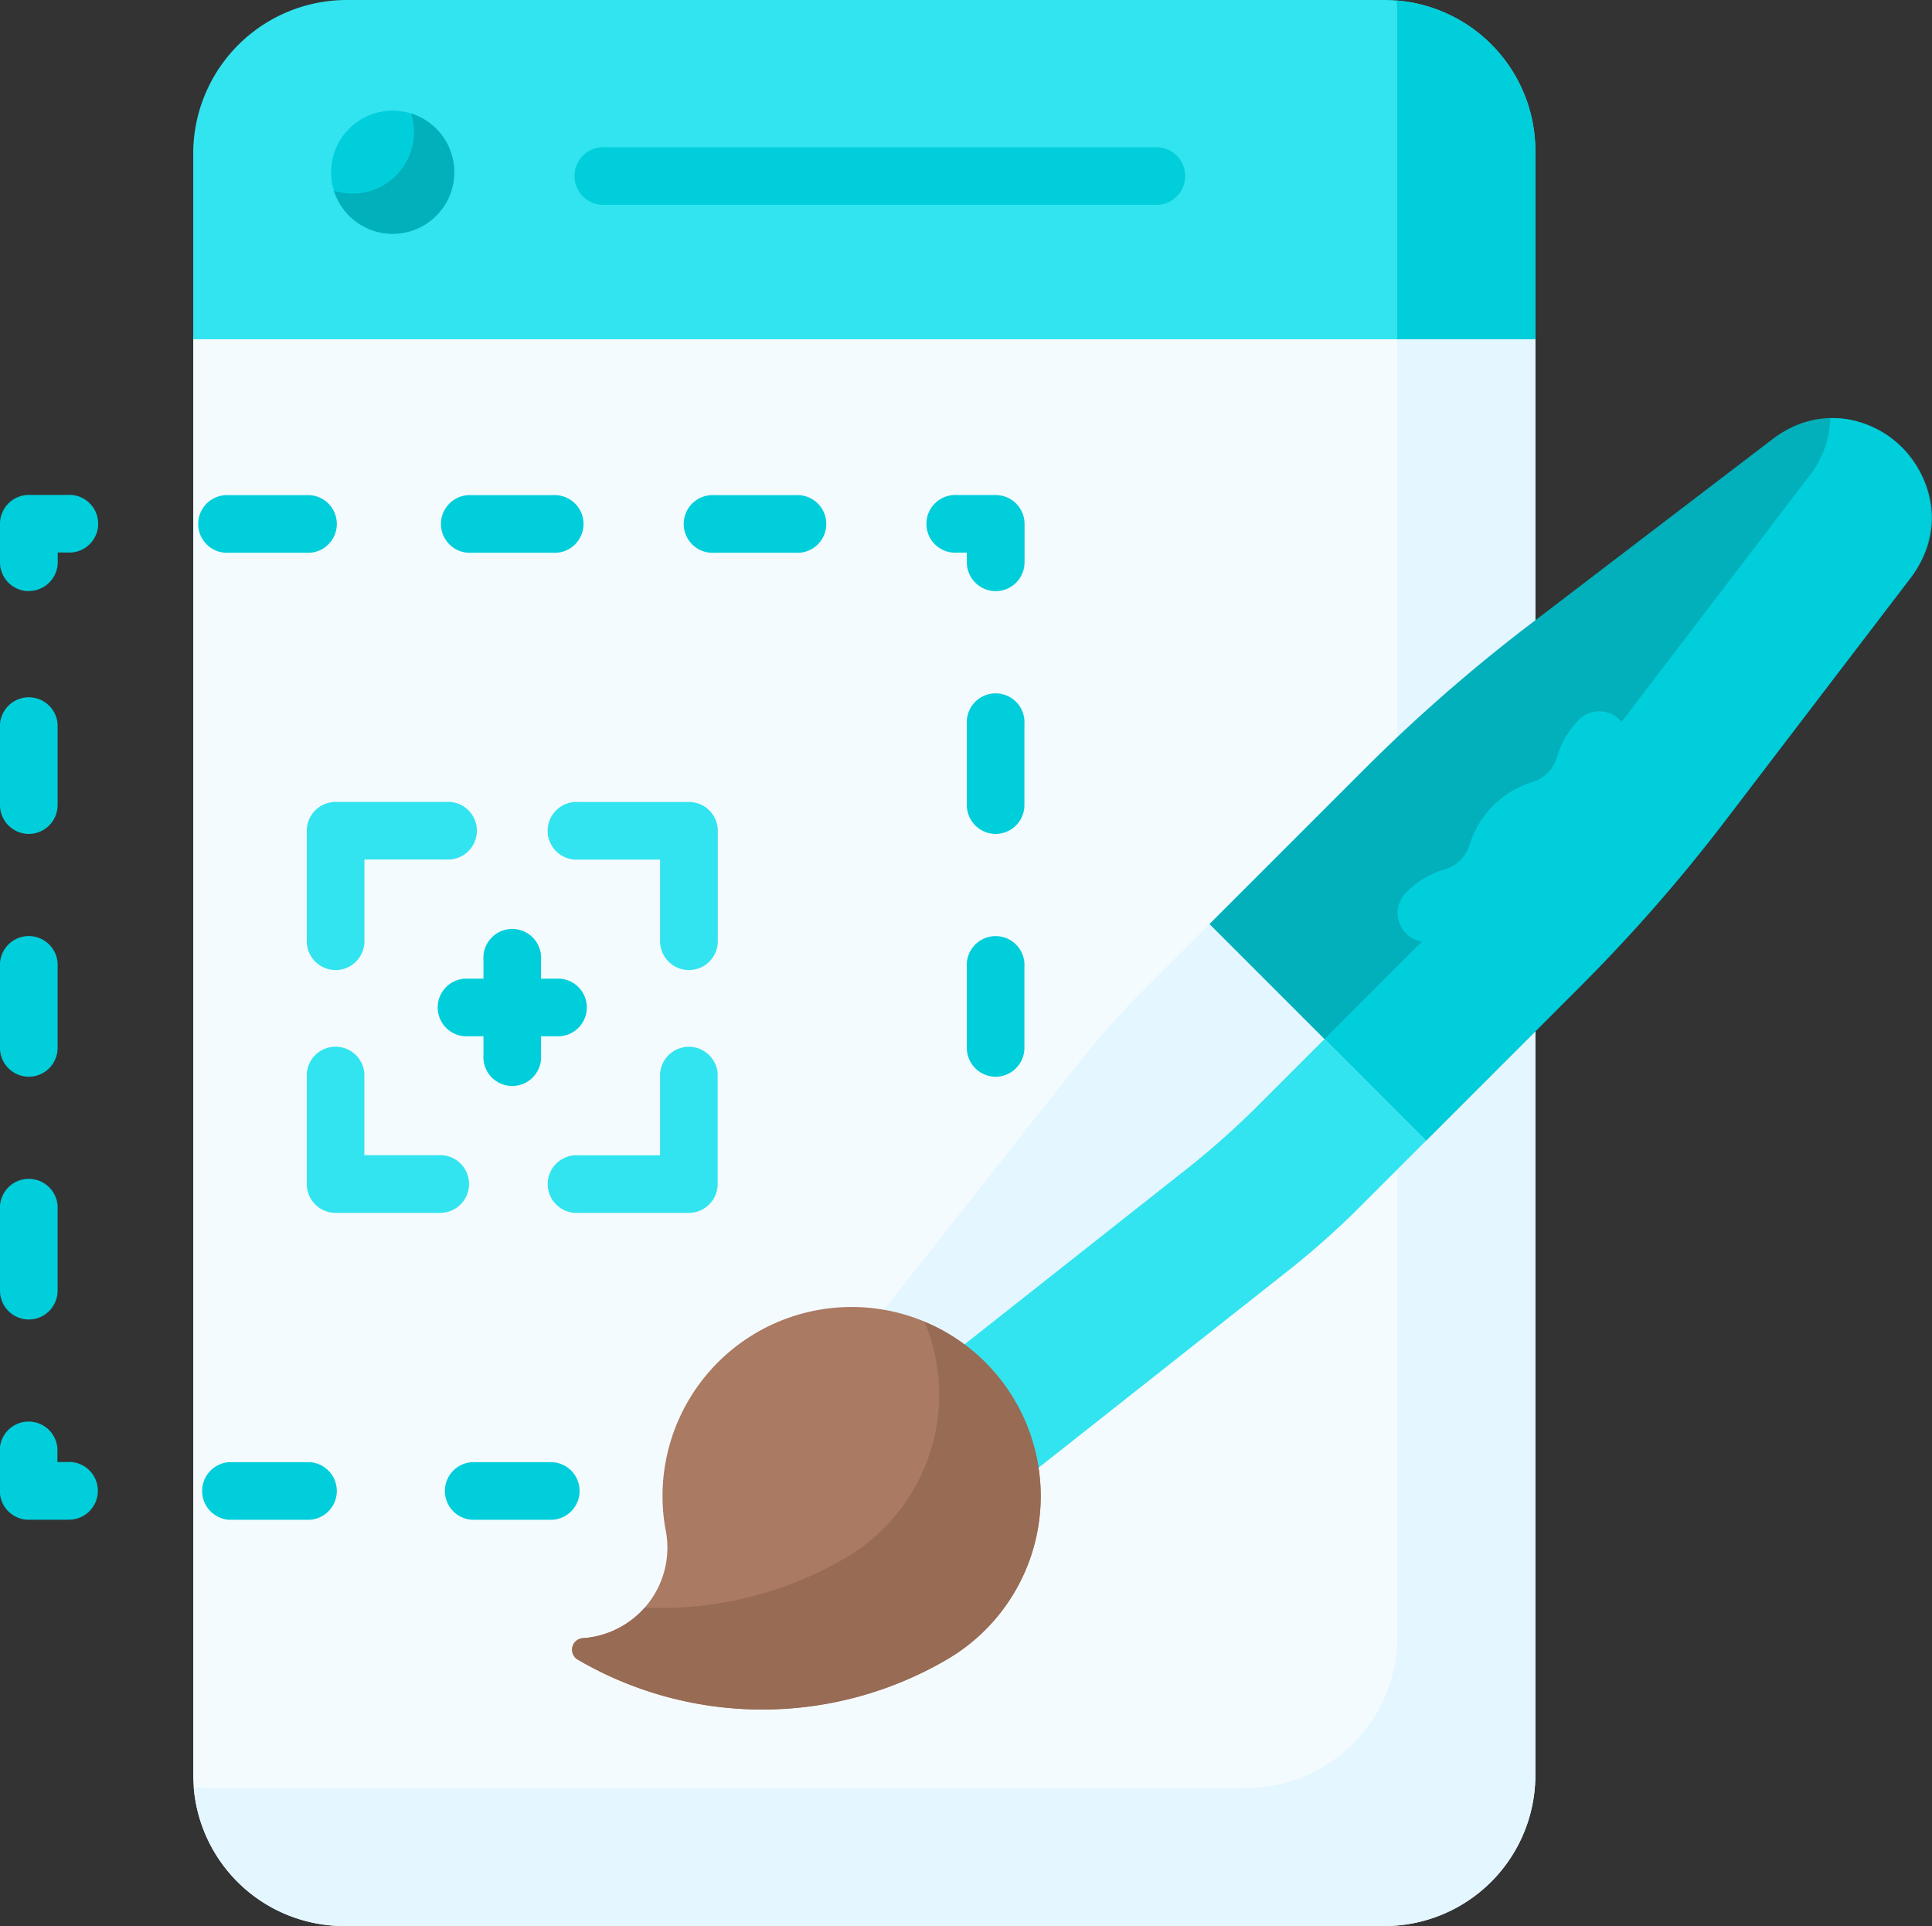 <svg xmlns="http://www.w3.org/2000/svg" width="100.417" height="100.096"><rect width="100%" height="100%" fill="#333333" stroke="none"/><path d="M10.631 14.873l-.588 2.76v74.618a7.845 7.845 0 007.845 7.845h54.068a7.845 7.845 0 007.845-7.845V17.633l-.588-2.76z" fill="#f4fbff"/><path d="M72.623 14.873v70.2a7.845 7.845 0 01-7.845 7.845H10.707c-.215 0-.426-.011-.636-.028a7.844 7.844 0 007.817 7.209h54.068a7.845 7.845 0 007.845-7.845V17.633l-.588-2.76z" fill="#e4f6ff"/><path d="M71.956 0H18.024a7.981 7.981 0 00-7.981 7.982v9.652h69.758V7.845A7.845 7.845 0 0071.956 0z" fill="#32e4ef"/><path d="M72.592.028c.017.21.028.422.028.636v16.969h7.181V7.845A7.844 7.844 0 0072.592.028z" fill="#01cedb"/><circle cx="3.2" cy="3.2" r="3.2" fill="#01cedb" transform="translate(17.209 5.751)"/><path d="M21.372 5.899a3.2 3.2 0 01-4.013 4.015 3.2 3.2 0 104.015-4.015z" fill="#01b0bb"/><path d="M60.204 10.645H31.46a1.5 1.5 0 110-2.993h28.744a1.5 1.5 0 010 2.993zM28.727 78.983h-4.206a1.5 1.5 0 010-2.993h4.206a1.5 1.5 0 010 2.993zm-12.618 0h-4.206a1.5 1.5 0 010-2.993h4.206a1.5 1.5 0 010 2.993zm-12.618-.001h-2a1.5 1.5 0 01-1.5-1.5v-2a1.5 1.5 0 112.993 0v.5h.5a1.5 1.5 0 110 2.993zM1.5 68.575a1.5 1.5 0 01-1.5-1.5v-4.206a1.5 1.5 0 112.993 0v4.206a1.5 1.5 0 01-1.493 1.5zm0-12.618a1.5 1.5 0 01-1.5-1.5v-4.206a1.5 1.5 0 112.993 0v4.206A1.5 1.5 0 011.5 55.958zm0-12.618A1.5 1.5 0 010 41.847v-4.21a1.5 1.5 0 012.993 0v4.21A1.5 1.5 0 011.5 43.34zm0-12.617a1.5 1.5 0 01-1.5-1.5v-2a1.5 1.5 0 011.5-1.5h2a1.5 1.5 0 110 2.993H3v.5a1.5 1.5 0 01-1.5 1.5zm39.845-1.995h-4.206a1.5 1.5 0 110-2.993h4.206a1.5 1.5 0 110 2.993zm-12.618 0h-4.206a1.5 1.5 0 110-2.993h4.206a1.5 1.5 0 110 2.993zm-12.618 0h-4.206a1.5 1.5 0 110-2.993h4.206a1.5 1.5 0 010 2.993zm35.643 1.995a1.5 1.5 0 01-1.5-1.5v-.5h-.5a1.5 1.5 0 110-2.993h2a1.5 1.5 0 011.5 1.5v2a1.5 1.5 0 01-1.5 1.493zm0 25.236a1.5 1.5 0 01-1.5-1.5v-4.206a1.5 1.5 0 112.993 0v4.206a1.5 1.5 0 01-1.493 1.5zm0-12.618a1.5 1.5 0 01-1.5-1.5v-4.203a1.5 1.5 0 112.993 0v4.21a1.5 1.5 0 01-1.493 1.493z" fill="#01cedb"/><path d="M82.146 51.254l-8.024 8.024-5.306 2.88-8.831-8.831 2.88-5.306 8.024-8.024a85.772 85.772 0 018.6-7.524l12.63-9.642c4.757-3.631 10.823 2.435 7.192 7.192l-9.642 12.63a85.748 85.748 0 01-7.524 8.6z" fill="#01b0bb"/><path d="M95.132 21.731a5.09 5.09 0 01-1.1 3.014l-9.642 12.63a85.771 85.771 0 01-7.524 8.6l-8.024 8.024-5.306 2.88 5.278 5.278 5.306-2.88 8.024-8.024a85.781 85.781 0 007.524-8.6l9.642-12.63a5.165 5.165 0 00-4.178-8.292z" fill="#01cedb"/><path d="M56.096 55.206l-15.395 19.5a1.1 1.1 0 00.086 1.458l5.194 5.194a1.1 1.1 0 001.458.085l19.5-15.395a42.9 42.9 0 003.748-3.333l3.434-3.434-11.256-11.256-3.434 3.434a42.916 42.916 0 00-3.335 3.747z" fill="#e4f6ff"/><path d="M68.841 54.001l-3.434 3.434a42.856 42.856 0 01-3.748 3.333l-19.5 15.395a1.1 1.1 0 01-1.412-.047c.013.015.024.032.038.046l5.198 5.194a1.1 1.1 0 001.458.086l19.5-15.395a42.9 42.9 0 003.748-3.333l3.434-3.434z" fill="#32e4ef"/><path d="M40.003 68.896a9.826 9.826 0 00-5.425 10.522 4.718 4.718 0 01-4.259 5.718.6.6 0 00-.272 1.127 19.021 19.021 0 0019.175-.02 9.83 9.83 0 00-9.218-17.347z" fill="#aa7a63"/><path d="M52.387 72.224a9.746 9.746 0 00-4.331-3.527 9.83 9.83 0 01-4.111 12.268 18.933 18.933 0 01-10.434 2.583 4.72 4.72 0 01-3.192 1.587.6.6 0 00-.272 1.127 19.02 19.02 0 0019.175-.02 9.83 9.83 0 003.165-14.018z" fill="#986b54"/><path d="M74.135 48.953a1.5 1.5 0 01-1.058-2.555 4.56 4.56 0 012-1.211 1.924 1.924 0 001.321-1.321 4.907 4.907 0 013.209-3.209 1.925 1.925 0 001.322-1.322 4.565 4.565 0 011.211-2 1.5 1.5 0 012.116 2.116 1.667 1.667 0 00-.49.832 4.907 4.907 0 01-3.209 3.209 1.924 1.924 0 00-1.321 1.321 4.906 4.906 0 01-3.209 3.209 1.667 1.667 0 00-.831.489 1.492 1.492 0 01-1.061.442z" fill="#01cedb"/><path d="M17.445 50.415a1.5 1.5 0 01-1.5-1.5v-5.739a1.5 1.5 0 011.5-1.5h5.739a1.5 1.5 0 110 2.993h-4.242v4.242a1.5 1.5 0 01-1.497 1.504zm18.363 0a1.5 1.5 0 01-1.5-1.5v-4.242h-4.242a1.5 1.5 0 110-2.993h5.742a1.5 1.5 0 011.5 1.5v5.739a1.5 1.5 0 01-1.5 1.496zm0 12.619h-5.739a1.5 1.5 0 110-2.993h4.239v-4.242a1.5 1.5 0 012.993 0v5.739a1.5 1.5 0 01-1.493 1.496zm-12.823 0h-5.54a1.5 1.5 0 01-1.5-1.5v-5.739a1.5 1.5 0 012.993 0v4.242h4.043a1.5 1.5 0 010 2.993z" fill="#32e4ef"/><path d="M29.103 50.862h-.982v-.982a1.5 1.5 0 10-2.993 0v.982h-.982a1.5 1.5 0 000 2.993h.982v.982a1.5 1.5 0 102.993 0v-.982h.982a1.5 1.5 0 000-2.993z" fill="#01cedb"/></svg>